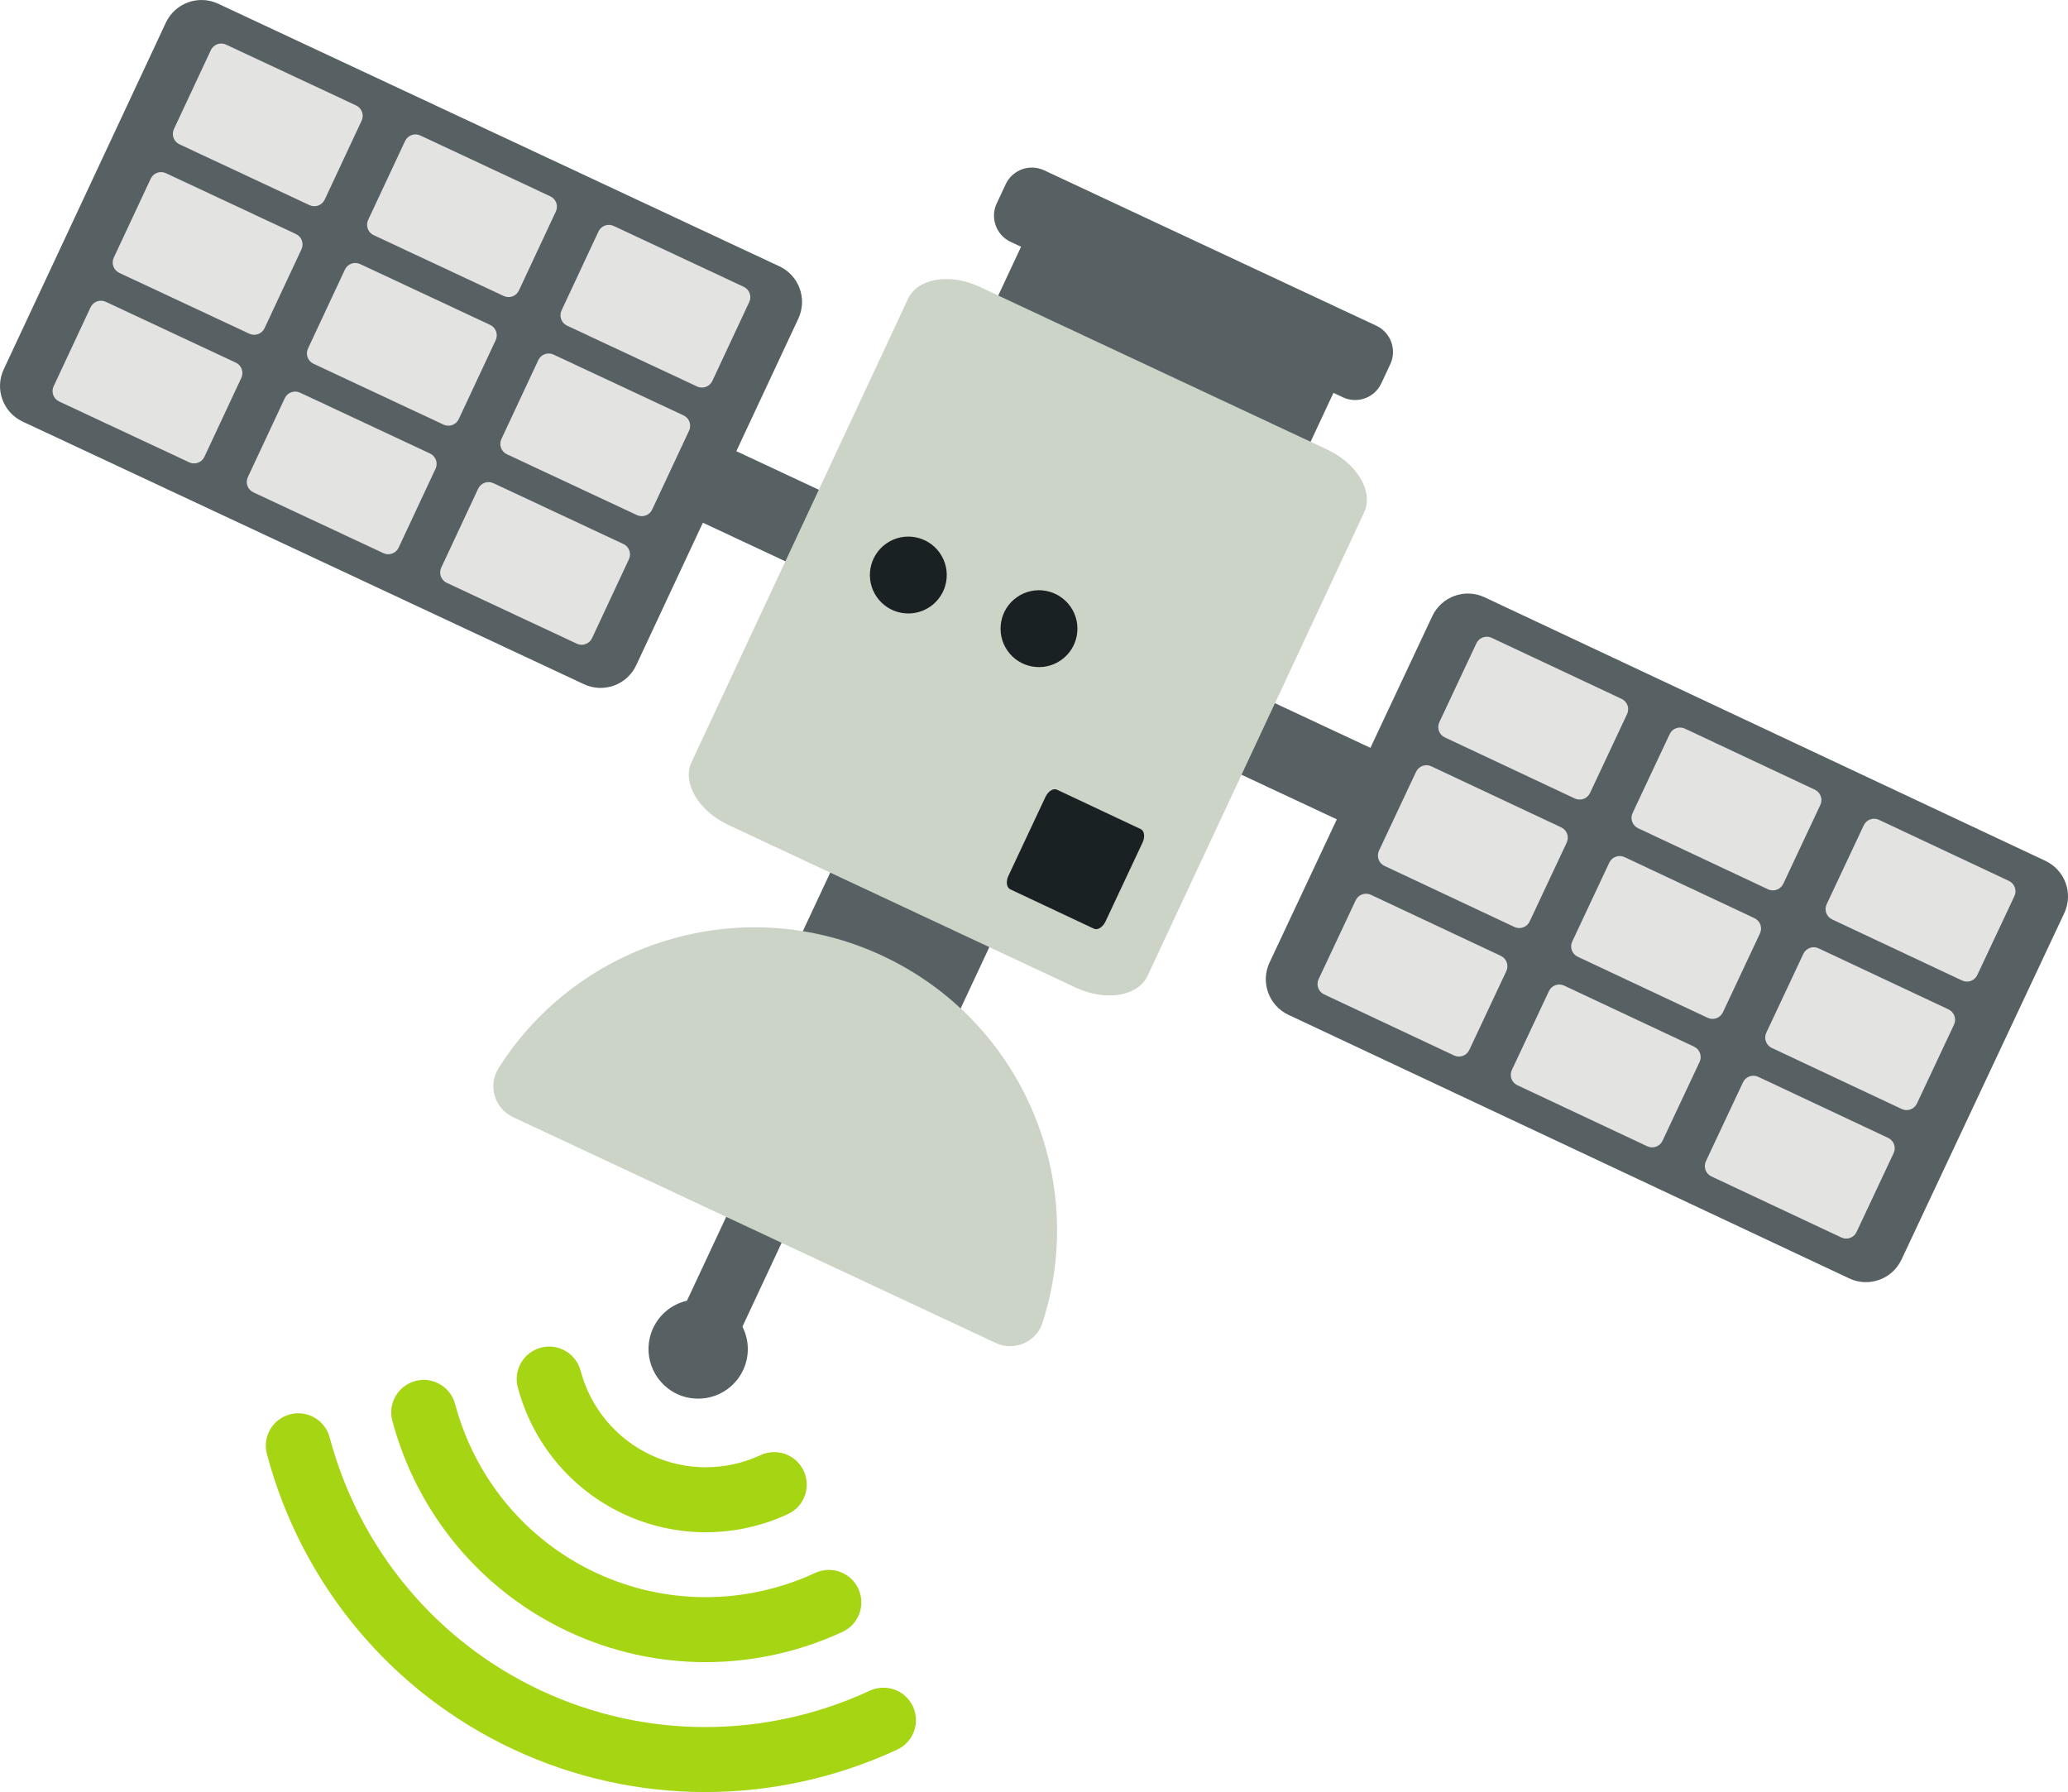 <?xml version="1.0" encoding="utf-8"?>
<!-- Generator: Adobe Illustrator 15.0.0, SVG Export Plug-In . SVG Version: 6.00 Build 0)  -->
<!DOCTYPE svg PUBLIC "-//W3C//DTD SVG 1.1//EN" "http://www.w3.org/Graphics/SVG/1.1/DTD/svg11.dtd">
<svg version="1.1" id="Layer_1" xmlns="http://www.w3.org/2000/svg" xmlns:xlink="http://www.w3.org/1999/xlink" x="0px" y="0px"
	 width="398.167px" height="344.982px" viewBox="97.349 14.52 398.167 344.982"
	 enable-background="new 97.349 14.52 398.167 344.982" xml:space="preserve">
<path fill="#576062" d="M262.003,172.232l30.643,14.33l-13.813,29.521l-30.637-14.33L262.003,172.232z"/>
<path fill="#576062" d="M296.192,57.206l60.144,28.138l-12.941,27.676l-60.148-28.137L296.192,57.206z"/>
<path fill="#576062" d="M227.718,282.874c-4.779-2.237-6.844-7.927-4.604-12.71c1.294-2.768,3.744-4.614,6.503-5.253l13.18-28.173
	l10.675,4.993l-13.179,28.175c1.279,2.526,1.431,5.595,0.137,8.361C238.193,283.048,232.501,285.11,227.718,282.874z"/>
<path fill="#576062" d="M227.449,95.915l146.125,68.356l-6.443,13.774l-146.125-68.357L227.449,95.915z"/>
<path fill="#CBD4C7" d="M352.898,101.068L286,69.751c-5.775-2.706-11.965-1.674-13.822,2.298l-41.68,89.19
	c-1.855,3.975,1.318,9.388,7.097,12.092l66.896,31.315c5.777,2.705,11.967,1.674,13.822-2.298l41.682-89.189
	C361.849,109.187,358.671,103.772,352.898,101.068z"/>
<path fill="#CBD4C7" d="M289.054,273.046c3.558,1.666,7.803-0.138,9.012-3.879c8.893-27.516-3.854-58.042-30.785-70.642
	c-26.865-12.569-58.523-2.813-73.954,21.644c-2.097,3.323-0.764,7.739,2.797,9.403L289.054,273.046z"/>
<path fill="#576062" d="M362.347,77.228l-63.965-29.924c-2.783-1.304-6.098-0.1-7.401,2.684l-1.728,3.692
	c-1.303,2.784-0.101,6.099,2.684,7.402l63.969,29.921c2.779,1.304,6.098,0.1,7.398-2.683l1.729-3.692
	C366.333,81.844,365.13,78.529,362.347,77.228z"/>
<path fill="#576062" d="M247.412,65.79L139.347,15.234c-3.789-1.77-8.291-0.135-10.064,3.651L98.065,85.621
	c-1.773,3.786-0.139,8.288,3.647,10.06l108.067,50.554c3.787,1.772,8.29,0.138,10.063-3.646l31.219-66.736
	C252.832,72.065,251.197,67.559,247.412,65.79z"/>
<path fill="#E3E3E2" d="M142.752,84.331l-25.04-11.714c-1.1-0.514-2.412-0.038-2.928,1.063l-7.108,15.199
	c-0.517,1.104-0.041,2.416,1.06,2.928l25.041,11.715c1.102,0.516,2.413,0.041,2.928-1.062l7.108-15.199
	C144.328,86.159,143.853,84.847,142.752,84.331z"/>
<path fill="#E3E3E2" d="M180.146,101.823l-25.038-11.715c-1.103-0.513-2.415-0.036-2.929,1.063l-7.11,15.199
	c-0.516,1.102-0.039,2.412,1.061,2.928l25.041,11.712c1.101,0.517,2.412,0.041,2.928-1.06l7.109-15.199
	C181.726,103.651,181.25,102.34,180.146,101.823z"/>
<path fill="#E3E3E2" d="M217.382,119.247l-25.04-11.715c-1.101-0.513-2.412-0.038-2.929,1.063l-7.108,15.196
	c-0.516,1.103-0.04,2.414,1.061,2.928l25.041,11.714c1.102,0.519,2.413,0.041,2.93-1.06l7.105-15.2
	C218.958,121.073,218.486,119.761,217.382,119.247z"/>
<path fill="#E3E3E2" d="M154.334,59.577l-25.039-11.716c-1.103-0.517-2.413-0.042-2.93,1.062l-7.109,15.198
	c-0.517,1.103-0.042,2.415,1.061,2.93l25.04,11.715c1.102,0.513,2.412,0.038,2.928-1.063l7.11-15.196
	C155.91,61.4,155.435,60.09,154.334,59.577z"/>
<path fill="#E3E3E2" d="M191.726,77.067l-25.038-11.713c-1.103-0.515-2.413-0.04-2.93,1.063l-7.11,15.201
	c-0.516,1.102-0.041,2.413,1.063,2.929l25.037,11.714c1.103,0.512,2.415,0.037,2.929-1.063l7.11-15.199
	C193.305,78.894,192.829,77.584,191.726,77.067z"/>
<path fill="#E3E3E2" d="M228.964,94.49l-25.041-11.712c-1.102-0.517-2.411-0.042-2.928,1.062l-7.109,15.2
	c-0.516,1.1-0.042,2.412,1.061,2.929l25.039,11.711c1.105,0.515,2.415,0.04,2.928-1.06l7.11-15.201
	C230.541,96.316,230.066,95.004,228.964,94.49z"/>
<path fill="#E3E3E2" d="M165.914,34.819l-25.04-11.711c-1.101-0.516-2.412-0.041-2.929,1.062l-7.107,15.198
	c-0.518,1.103-0.042,2.413,1.06,2.93l25.039,11.712c1.102,0.515,2.413,0.04,2.93-1.061l7.107-15.198
	C167.491,36.646,167.018,35.334,165.914,34.819z"/>
<path fill="#E3E3E2" d="M203.309,52.312l-25.04-11.713c-1.104-0.513-2.413-0.036-2.928,1.064l-7.111,15.195
	c-0.516,1.104-0.04,2.415,1.061,2.929l25.041,11.714c1.1,0.515,2.411,0.041,2.928-1.062l7.109-15.199
	C204.887,54.14,204.412,52.829,203.309,52.312z"/>
<path fill="#E3E3E2" d="M240.544,69.733L215.505,58.02c-1.103-0.514-2.414-0.041-2.926,1.063l-7.111,15.197
	c-0.516,1.104-0.04,2.415,1.061,2.929l25.039,11.715c1.104,0.517,2.413,0.039,2.93-1.062l7.109-15.2
	C242.125,71.561,241.648,70.25,240.544,69.733z"/>
<path fill="#1A2123" d="M293.179,129.458c-3.36,2.328-4.195,6.937-1.868,10.3c2.327,3.358,6.937,4.195,10.294,1.869
	c3.363-2.327,4.199-6.938,1.873-10.297C301.147,127.972,296.541,127.133,293.179,129.458z"/>
<path fill="#1A2123" d="M268.021,119.133c-3.359,2.327-4.195,6.938-1.87,10.298c2.326,3.358,6.938,4.195,10.298,1.87
	c3.358-2.327,4.196-6.938,1.868-10.3C275.99,117.645,271.382,116.806,268.021,119.133z"/>
<path fill="#576062" d="M373.119,133.132l-31.336,66.681c-1.777,3.782-0.152,8.29,3.633,10.066l107.979,50.743
	c3.783,1.778,8.289,0.152,10.066-3.632l31.334-66.68c1.779-3.785,0.154-8.292-3.629-10.071L383.187,129.5
	C379.404,127.724,374.896,129.348,373.119,133.132z"/>
<path fill="#E3E3E2" d="M432.939,222.872l-7.137,15.186c-0.52,1.103-0.045,2.413,1.057,2.932l25.021,11.755
	c1.096,0.519,2.408,0.046,2.926-1.057l7.139-15.185c0.518-1.102,0.043-2.412-1.057-2.931l-25.02-11.758
	C434.769,221.298,433.457,221.772,432.939,222.872z"/>
<path fill="#E3E3E2" d="M395.576,205.314l-7.139,15.187c-0.516,1.102-0.045,2.413,1.059,2.93l25.02,11.758
	c1.1,0.517,2.412,0.044,2.93-1.057l7.139-15.187c0.516-1.101,0.043-2.411-1.059-2.933l-25.02-11.756
	C397.404,203.739,396.091,204.211,395.576,205.314z"/>
<path fill="#E3E3E2" d="M358.369,187.832l-7.143,15.185c-0.514,1.102-0.043,2.414,1.061,2.929l25.021,11.76
	c1.1,0.518,2.41,0.044,2.932-1.059l7.133-15.182c0.518-1.104,0.045-2.414-1.055-2.933l-25.021-11.758
	C360.195,186.255,358.884,186.73,358.369,187.832z"/>
<path fill="#E3E3E2" d="M444.562,198.137l-7.135,15.186c-0.518,1.103-0.045,2.413,1.055,2.932l25.021,11.757
	c1.1,0.52,2.412,0.045,2.93-1.059l7.137-15.186c0.518-1.102,0.043-2.414-1.061-2.932l-25.018-11.755
	C446.394,196.562,445.082,197.034,444.562,198.137z"/>
<path fill="#E3E3E2" d="M407.201,180.58l-7.137,15.187c-0.52,1.099-0.047,2.409,1.053,2.932l25.02,11.755
	c1.105,0.52,2.416,0.046,2.934-1.057l7.137-15.188c0.516-1.102,0.045-2.412-1.057-2.932l-25.02-11.758
	C409.029,179.003,407.718,179.477,407.201,180.58z"/>
<path fill="#E3E3E2" d="M369.994,163.095l-7.141,15.188c-0.516,1.098-0.043,2.408,1.061,2.93l25.018,11.758
	c1.102,0.519,2.412,0.043,2.93-1.059l7.137-15.188c0.52-1.1,0.045-2.411-1.057-2.929l-25.02-11.758
	C371.822,161.52,370.509,161.994,369.994,163.095z"/>
<path fill="#E3E3E2" d="M456.187,173.403l-7.137,15.184c-0.518,1.102-0.043,2.414,1.059,2.931l25.016,11.758
	c1.104,0.518,2.414,0.044,2.93-1.06l7.141-15.183c0.516-1.103,0.045-2.413-1.059-2.932l-25.018-11.758
	C458.015,171.824,456.705,172.299,456.187,173.403z"/>
<path fill="#E3E3E2" d="M418.824,155.841l-7.139,15.188c-0.516,1.102-0.043,2.412,1.059,2.931l25.02,11.757
	c1.102,0.519,2.41,0.044,2.93-1.057l7.137-15.187c0.518-1.099,0.045-2.411-1.055-2.931l-25.021-11.758
	C420.652,154.268,419.339,154.741,418.824,155.841z"/>
<path fill="#E3E3E2" d="M381.615,138.358l-7.139,15.188c-0.516,1.102-0.043,2.413,1.059,2.93l25.02,11.758
	c1.102,0.518,2.412,0.045,2.932-1.059l7.135-15.187c0.521-1.101,0.045-2.41-1.055-2.931l-25.02-11.754
	C383.443,136.785,382.13,137.257,381.615,138.358z"/>
<path fill="#A6D513" d="M148.739,294.444c6.694,25.12,23.965,45.821,47.378,56.8c23.416,10.979,50.371,11.014,73.966,0.096
	c3.137-1.449,4.5-5.165,3.045-8.302c-0.643-1.387-1.723-2.43-3.012-3.032c-1.615-0.757-3.543-0.824-5.287-0.019
	c-20.229,9.363-43.34,9.339-63.401-0.067c-20.063-9.406-34.863-27.157-40.606-48.691c-0.495-1.857-1.778-3.296-3.394-4.054
	c-1.287-0.604-2.782-0.776-4.262-0.378C149.833,287.683,147.847,291.111,148.739,294.444z M206.736,328.595
	c16.727,7.842,35.979,7.868,52.83,0.07c3.135-1.449,4.5-5.164,3.046-8.301c-0.646-1.388-1.729-2.432-3.017-3.034
	c-1.615-0.757-3.543-0.824-5.284-0.015c-13.485,6.242-28.892,6.225-42.267-0.047c-13.374-6.271-23.24-18.102-27.07-32.463
	c-0.494-1.862-1.778-3.297-3.39-4.053c-1.288-0.604-2.782-0.775-4.262-0.378c-3.34,0.89-5.326,4.316-4.434,7.648
	C177.678,305.969,190.01,320.753,206.736,328.595z M217.355,305.948c10.041,4.708,21.596,4.724,31.7,0.045
	c3.135-1.448,4.497-5.164,3.044-8.303c-0.643-1.388-1.729-2.431-3.018-3.032c-1.613-0.759-3.541-0.824-5.281-0.017
	c-6.747,3.123-14.451,3.115-21.137-0.021c-6.685-3.135-11.617-9.053-13.531-16.233c-0.494-1.862-1.778-3.296-3.391-4.053
	c-1.287-0.604-2.781-0.774-4.262-0.377c-3.341,0.888-5.325,4.313-4.435,7.648C199.914,292.369,207.315,301.241,217.355,305.948z"/>
<path fill="#1A2123" d="M298.64,167.931l-7.133,15.19c-0.516,1.098-0.36,2.261,0.351,2.597l16.12,7.586
	c0.709,0.334,1.703-0.29,2.221-1.391l7.131-15.189c0.52-1.1,0.361-2.263-0.348-2.597l-16.122-7.586
	C300.15,166.207,299.156,166.83,298.64,167.931z"/>
</svg>
